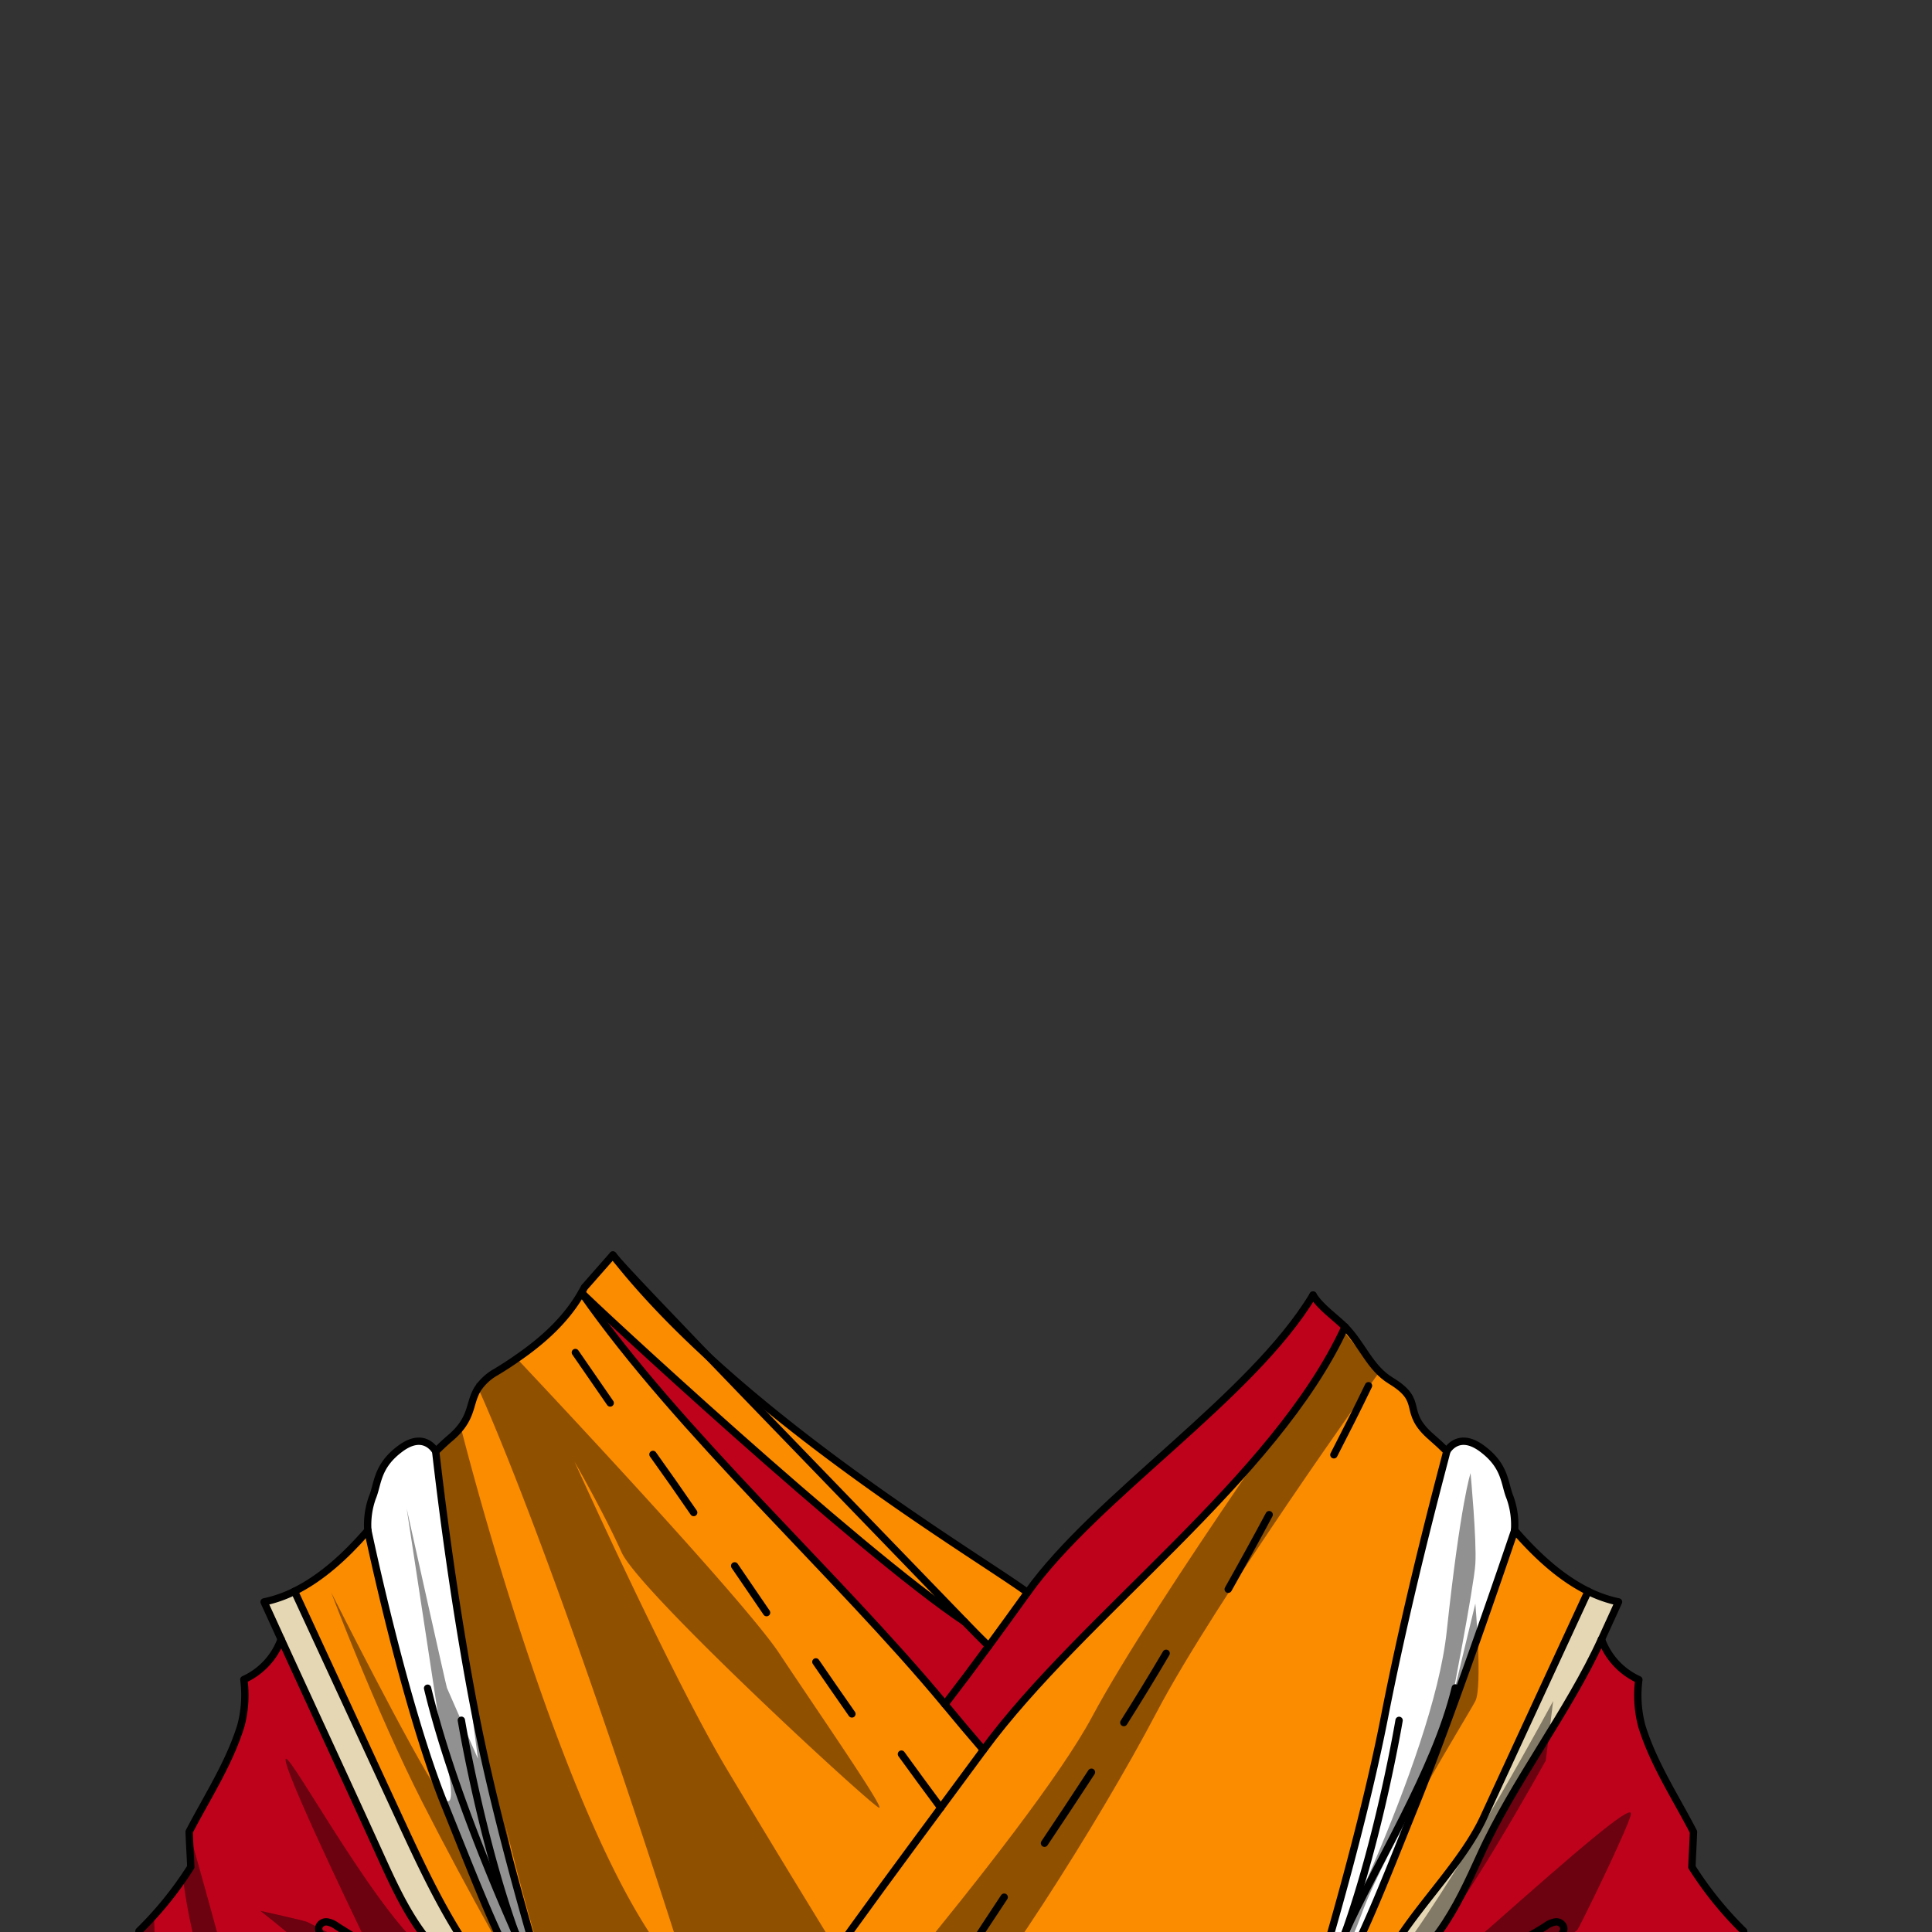 <svg xmlns="http://www.w3.org/2000/svg" viewBox="0 0 432 432">
  <rect x="0" y="0" width="432" height="432" fill="#333333" stroke="none"/>
  <defs>
    <style>.BUNTAI_OTTER_OUTFIT_BUNTAI_OTTER_OUTFIT_16_cls-1{isolation:isolate;}.BUNTAI_OTTER_OUTFIT_BUNTAI_OTTER_OUTFIT_16_cls-2{fill:#fb8c00;}.BUNTAI_OTTER_OUTFIT_BUNTAI_OTTER_OUTFIT_16_cls-3{fill:#fff;}.BUNTAI_OTTER_OUTFIT_BUNTAI_OTTER_OUTFIT_16_cls-4{fill:#be021b;}.BUNTAI_OTTER_OUTFIT_BUNTAI_OTTER_OUTFIT_16_cls-5{fill:#e5d7b4;}.BUNTAI_OTTER_OUTFIT_BUNTAI_OTTER_OUTFIT_16_cls-6{fill:none;stroke:#000;stroke-linecap:round;stroke-linejoin:round;stroke-width:1.64px;}.BUNTAI_OTTER_OUTFIT_BUNTAI_OTTER_OUTFIT_16_cls-7{opacity:0.43;mix-blend-mode:multiply;}</style>
  </defs>
  <g class="BUNTAI_OTTER_OUTFIT_BUNTAI_OTTER_OUTFIT_16_cls-1">
    <g id="outfit">
      <path class="BUNTAI_OTTER_OUTFIT_BUNTAI_OTTER_OUTFIT_16_cls-2" d="M229.75,356.09q-4.31,6-8.7,12c-1.73-1.7-3.5-3.49-5.29-5.35-29.54-30.62-76.21-78.58-78.58-81.91C165.05,316.45,219.29,348.33,229.75,356.09Z" />
      <path class="BUNTAI_OTTER_OUTFIT_BUNTAI_OTTER_OUTFIT_16_cls-2" d="M137.18,280.8c2.37,3.33,49,51.29,78.58,81.91-23.75-15.81-84.19-71.87-85.68-73.62l0,0c.23-.39.45-.8.66-1.21l6.35-7.22.07.1A.35.35,0,0,1,137.18,280.8Z" />
      <path class="BUNTAI_OTTER_OUTFIT_BUNTAI_OTTER_OUTFIT_16_cls-3" d="M337.66,334.87c-1.34-3.13-.91-7-6.31-11s-7.85.64-7.85.64v0c-.08.72-8.1,29.62-13.91,59.34-5.77,29.52-17.21,65.91-17.65,67.32.33-.64,4-8,8.73-18.73a95.73,95.73,0,0,1-8.73,18.74h0s0,0,0,0a11.49,11.49,0,0,0,1.85-1.36c7.27-6.49,14.49-25.91,22.8-46.44,9-22.29,22.11-61.24,22.11-61.24A18.13,18.13,0,0,0,337.66,334.87Z" />
      <path class="BUNTAI_OTTER_OUTFIT_BUNTAI_OTTER_OUTFIT_16_cls-3" d="M115.33,432.45c4.73,10.7,8.4,18.09,8.73,18.73-.44-1.41-11.87-37.8-17.65-67.32-5.81-29.72-8.87-58.62-9-59.34v0s-2.45-4.62-7.85-.64-5,7.88-6.31,11a18,18,0,0,0-1,7.31s8.13,38.95,17.14,61.24c8.6,21.24,16,41.26,23.54,47.05a10.32,10.32,0,0,0,1.11.75,0,0,0,0,0,0,0A95.83,95.83,0,0,1,115.33,432.45Z" />
      <path class="BUNTAI_OTTER_OUTFIT_BUNTAI_OTTER_OUTFIT_16_cls-2" d="M355.11,355.82q-11.7,25.32-23.4,50.64c-4.31,9.29-13.59,18.63-19.07,27.2a81.35,81.35,0,0,1-12.89,15.83c-1.88.56-3.78,1.08-5.68,1.58l-.29-1.21c7.27-6.49,14.49-25.91,22.8-46.44,9-22.29,22.11-61.24,22.11-61.24l.43.49C343.74,347.93,349,352.85,355.11,355.82Z" />
      <path class="BUNTAI_OTTER_OUTFIT_BUNTAI_OTTER_OUTFIT_16_cls-2" d="M323.5,324.51h0c-.08.72-8.1,29.63-13.91,59.35-5.77,29.51-17.21,65.9-17.65,67.31v0s0,0,0,0a10.92,10.92,0,0,0,1.85-1.36l.29,1.21c1.9-.5,3.8-1,5.68-1.58l.37-.11.36,1.29v9.09l4.51,4.17,3.43,12.69H106.86l3-7.27,2.4-5.49.45-1,.16-.51,3.24-10.09.33-1h0q-2.5-1.58-4.93-3.25c1.58.52,3.17,1,4.76,1.51h0c1.64.48,3.3.95,5,1.38l1.32.35.24-.43.19-.32.41.29a7,7,0,0,0,.7.46,0,0,0,0,0,0,0h0c0-.07-.07-.22-.13-.44-1.39-4.44-12-38.77-17.52-66.87-5.81-29.72-8.87-58.63-9-59.35h0L98,324c.89-.87,1.8-1.72,2.75-2.52a18.61,18.61,0,0,0,1.61-1.55c3.31-3.66,2.65-6.57,4.54-9.5a11.86,11.86,0,0,1,4-3.64c1.56-.94,3.11-1.93,4.63-3,5.72-3.92,11-8.62,14.48-14.72l0,0c21.91,31.4,56.92,62.71,81.21,92q4.25,5.16,8.6,10.2c22.06-30.05,65.2-60.53,80.87-94.61,3.89,4,5.55,9.2,10.26,12.05,7.79,4.73,2.19,6.72,9.17,12.7C321.34,322.41,322.44,323.44,323.5,324.51Z" />
      <path class="BUNTAI_OTTER_OUTFIT_BUNTAI_OTTER_OUTFIT_16_cls-2" d="M123,450.47l-.43.75c-2.1-.54-4.2-1.12-6.28-1.73h0a81.49,81.49,0,0,1-12.87-15.82c-5.49-8.57-9.8-17.91-14.1-27.2L65.85,355.82c6.07-3,11.38-7.89,16-13.15l.42-.49h0s8.13,38.95,17.14,61.24C108,424.66,115.44,444.68,123,450.47Z" />
      <path class="BUNTAI_OTTER_OUTFIT_BUNTAI_OTTER_OUTFIT_16_cls-4" d="M304.53,448c6.52-4.5,12.62-9.58,17.31-16.1,3.78-5.26,6.51-11.27,9.23-17.24,7.34-16.16,19.68-32,27-48.09a15.79,15.79,0,0,0,8.34,9,26.72,26.72,0,0,0,.65,10.32c2.61,8.39,7.56,16,11.57,23.71-.09,2.61-.26,5.27-.35,7.88a79.92,79.92,0,0,0,11.57,14.31c.14,5.15,0,10.64.16,15.8,2.73,3,5.45,5.64,8.18,8.6,1.49,1.62,3.66,2.38,5.57,3.39l2.52,17h-97.9L305,463.93l-4.51-4.17v-9.09l-.36-1.29Q302.32,448.71,304.53,448Z" />
      <path class="BUNTAI_OTTER_OUTFIT_BUNTAI_OTTER_OUTFIT_16_cls-4" d="M293.6,289.58c1.55,2.61,5,5,7.16,7.11-15.67,34.08-58.81,64.56-80.87,94.61q-4.37-5-8.6-10.2,5-6.48,9.76-13,4.41-5.94,8.7-12C245.12,334.56,279.92,312.37,293.6,289.58Z" />
      <path class="BUNTAI_OTTER_OUTFIT_BUNTAI_OTTER_OUTFIT_16_cls-4" d="M215.76,362.71c1.79,1.86,3.56,3.65,5.29,5.35q-4.81,6.57-9.76,13c-24.29-29.3-59.3-60.61-81.21-92C131.57,290.84,192,346.9,215.76,362.71Z" />
      <path class="BUNTAI_OTTER_OUTFIT_BUNTAI_OTTER_OUTFIT_16_cls-4" d="M116.07,452.23l-3.4,10.6-2.85,6.52-3,7.27H14.41l2.76-17c1.9-1,4.07-1.77,5.57-3.39,2.72-3,5.46-5.64,8.18-8.6.14-5.16,0-10.65.15-15.8a79.59,79.59,0,0,0,11.59-14.31c-.1-2.61-.28-5.27-.37-7.88,4-7.74,9-15.32,11.57-23.71a26.53,26.53,0,0,0,.66-10.32,15.8,15.8,0,0,0,8.34-9c7.35,16.07,14.74,31.93,22.07,48.08,2.72,6,5.45,12,9.23,17.24,4.69,6.52,10.79,11.6,17.3,16.09a0,0,0,0,0,0,0q2.43,1.68,4.93,3.25h0Z" />
      <path class="BUNTAI_OTTER_OUTFIT_BUNTAI_OTTER_OUTFIT_16_cls-5" d="M355.11,355.82q-11.7,25.32-23.4,50.64c-4.31,9.29-13.59,18.63-19.07,27.2a81.35,81.35,0,0,1-12.89,15.83l.37-.11q2.2-.67,4.41-1.41c6.52-4.5,12.62-9.58,17.31-16.1,3.78-5.26,6.51-11.27,9.23-17.24,7.34-16.16,19.68-32,27-48.09h0c1.26-2.78,2.54-5.55,3.8-8.34A28.29,28.29,0,0,1,355.11,355.82Z" />
      <path class="BUNTAI_OTTER_OUTFIT_BUNTAI_OTTER_OUTFIT_16_cls-5" d="M103.36,433.66c-5.49-8.57-9.8-17.91-14.1-27.2L65.85,355.82a28.29,28.29,0,0,1-6.8,2.37l3.81,8.35h0c7.35,16.07,14.74,31.93,22.07,48.08,2.72,6,5.45,12,9.23,17.24,4.69,6.52,10.79,11.6,17.3,16.09a0,0,0,0,0,0,0c1.58.52,3.17,1,4.76,1.51A81.49,81.49,0,0,1,103.36,433.66Z" />
      <path class="BUNTAI_OTTER_OUTFIT_BUNTAI_OTTER_OUTFIT_16_cls-6" d="M160.14,476.62c15.22-25.16,32.75-48.79,50.22-72.41,3.19-4.31,6.37-8.6,9.53-12.91,22.06-30.05,65.2-60.53,80.87-94.61" />
      <path class="BUNTAI_OTTER_OUTFIT_BUNTAI_OTTER_OUTFIT_16_cls-6" d="M130.08,289.09c21.91,31.4,56.92,62.71,81.21,92q4.25,5.16,8.6,10.2" />
      <path class="BUNTAI_OTTER_OUTFIT_BUNTAI_OTTER_OUTFIT_16_cls-6" d="M293.6,289.58c1.55,2.61,5,5,7.15,7.11,3.9,4,5.56,9.2,10.26,12.05,7.8,4.73,2.2,6.72,9.18,12.7,1.15,1,2.24,2,3.31,3.07" />
      <path class="BUNTAI_OTTER_OUTFIT_BUNTAI_OTTER_OUTFIT_16_cls-6" d="M299.75,449.49a81.35,81.35,0,0,0,12.89-15.83c5.48-8.57,14.76-17.91,19.07-27.2q11.69-25.32,23.4-50.64" />
      <path class="BUNTAI_OTTER_OUTFIT_BUNTAI_OTTER_OUTFIT_16_cls-6" d="M358.11,366.53c1.26-2.78,2.54-5.55,3.8-8.34a28.29,28.29,0,0,1-6.8-2.37c-6.07-3-11.37-7.89-16-13.15l-.43-.49" />
      <path class="BUNTAI_OTTER_OUTFIT_BUNTAI_OTTER_OUTFIT_16_cls-6" d="M304.53,448c6.52-4.5,12.62-9.58,17.31-16.1,3.78-5.26,6.51-11.27,9.23-17.24,7.34-16.16,19.68-32,27-48.09" />
      <path class="BUNTAI_OTTER_OUTFIT_BUNTAI_OTTER_OUTFIT_16_cls-6" d="M62.86,366.55a15.8,15.8,0,0,1-8.34,9,26.53,26.53,0,0,1-.66,10.32c-2.59,8.39-7.56,16-11.57,23.71.09,2.61.27,5.27.37,7.88A79.59,79.59,0,0,1,31.07,431.8c-.14,5.15,0,10.64-.15,15.8-2.72,3-5.46,5.64-8.18,8.6-1.5,1.62-3.67,2.38-5.57,3.39l-2.76,17H406.32l-2.52-17c-1.91-1-4.08-1.77-5.57-3.39-2.73-3-5.45-5.64-8.18-8.6-.15-5.16,0-10.65-.16-15.8a79.92,79.92,0,0,1-11.57-14.31c.09-2.61.26-5.27.35-7.88-4-7.74-9-15.32-11.57-23.71a26.72,26.72,0,0,1-.65-10.32,15.79,15.79,0,0,1-8.34-9h0" />
      <path class="BUNTAI_OTTER_OUTFIT_BUNTAI_OTTER_OUTFIT_16_cls-6" d="M327.28,447.25c5.36-4.6,15.68-9.19,21-13.79.76-.66,1.61-1.58,1.34-2.58a1.7,1.7,0,0,0-1.85-1.13,4.78,4.78,0,0,0-2.14.94c-11.36,7.24-28.49,13.06-41.13,17.28q-2.2.73-4.41,1.41l-.37.11c-1.88.56-3.78,1.08-5.68,1.58-.2.05-.39.11-.59.15" />
      <path class="BUNTAI_OTTER_OUTFIT_BUNTAI_OTTER_OUTFIT_16_cls-6" d="M291.94,451.18c.44-1.41,11.88-37.8,17.65-67.32,5.81-29.72,13.83-58.62,13.91-59.34v0s2.45-4.62,7.85-.64,5,7.88,6.31,11a18.13,18.13,0,0,1,1,7.31" />
      <path class="BUNTAI_OTTER_OUTFIT_BUNTAI_OTTER_OUTFIT_16_cls-6" d="M325.4,377.42c-4.43,18.48-18.11,40-24.73,55-4.73,10.7-8.4,18.09-8.73,18.73h0" />
      <path class="BUNTAI_OTTER_OUTFIT_BUNTAI_OTTER_OUTFIT_16_cls-6" d="M338.69,342.18s-13.11,38.95-22.11,61.24c-8.31,20.53-15.53,39.95-22.8,46.44a11.49,11.49,0,0,1-1.85,1.36s0,0,0,0h0a95.73,95.73,0,0,0,8.73-18.74c7.81-21.69,12.18-47.8,12.18-47.8" />
      <path class="BUNTAI_OTTER_OUTFIT_BUNTAI_OTTER_OUTFIT_16_cls-6" d="M97.46,324.51,98,324c.89-.87,1.8-1.72,2.75-2.52a18.61,18.61,0,0,0,1.61-1.55c3.31-3.66,2.65-6.57,4.54-9.5a11.86,11.86,0,0,1,4-3.64c1.56-.94,3.11-1.93,4.63-3,5.72-3.92,11-8.62,14.48-14.72.23-.39.45-.8.66-1.21l6.35-7.22" />
      <path class="BUNTAI_OTTER_OUTFIT_BUNTAI_OTTER_OUTFIT_16_cls-6" d="M221.05,368.06c-1.73-1.7-3.5-3.49-5.29-5.35-29.54-30.62-76.21-78.58-78.58-81.91" />
      <path class="BUNTAI_OTTER_OUTFIT_BUNTAI_OTTER_OUTFIT_16_cls-6" d="M65.85,355.82c6.07-3,11.38-7.89,16-13.15l.42-.49" />
      <path class="BUNTAI_OTTER_OUTFIT_BUNTAI_OTTER_OUTFIT_16_cls-6" d="M116.23,449.48a81.49,81.49,0,0,1-12.87-15.82c-5.49-8.57-9.8-17.91-14.1-27.2L65.85,355.82a28.29,28.29,0,0,1-6.8,2.37l3.81,8.35h0c7.35,16.07,14.74,31.93,22.07,48.08,2.72,6,5.45,12,9.23,17.24,4.69,6.52,10.79,11.6,17.3,16.09" />
      <path class="BUNTAI_OTTER_OUTFIT_BUNTAI_OTTER_OUTFIT_16_cls-6" d="M122.53,451.22c-2.1-.54-4.2-1.12-6.28-1.73h0c-1.59-.48-3.18-1-4.76-1.51a0,0,0,0,1,0,0A164,164,0,0,1,75.3,430.69a4.8,4.8,0,0,0-2.12-.94,1.71,1.71,0,0,0-1.87,1.13c-.27,1,.58,1.92,1.35,2.58l16.06,13.79" />
      <path class="BUNTAI_OTTER_OUTFIT_BUNTAI_OTTER_OUTFIT_16_cls-6" d="M124.06,451.18c-.44-1.41-11.87-37.8-17.65-67.32-5.81-29.72-8.87-58.62-9-59.34v0s-2.45-4.62-7.85-.64-5,7.88-6.31,11a18,18,0,0,0-1,7.31s8.13,38.95,17.14,61.24c8.6,21.24,16,41.26,23.54,47.05" />
      <path class="BUNTAI_OTTER_OUTFIT_BUNTAI_OTTER_OUTFIT_16_cls-6" d="M123,450.47a10.32,10.32,0,0,0,1.11.75,0,0,0,0,0,0,0s0,0,0,0c-.33-.64-4-8-8.73-18.73-6.63-15-15.34-36.55-19.77-55" />
      <path class="BUNTAI_OTTER_OUTFIT_BUNTAI_OTTER_OUTFIT_16_cls-6" d="M103.16,384.65s4.35,26.11,12.17,47.8a95.83,95.83,0,0,0,8.73,18.75" />
      <path class="BUNTAI_OTTER_OUTFIT_BUNTAI_OTTER_OUTFIT_16_cls-6" d="M293.6,289.58c-13.68,22.79-48.48,45-63.85,66.51q-4.31,6-8.7,12-4.81,6.57-9.76,13" />
      <path class="BUNTAI_OTTER_OUTFIT_BUNTAI_OTTER_OUTFIT_16_cls-6" d="M137.06,280.62l.07.1a.35.35,0,0,1,.05.08c27.87,35.65,82.11,67.53,92.57,75.29" />
      <path class="BUNTAI_OTTER_OUTFIT_BUNTAI_OTTER_OUTFIT_16_cls-6" d="M130.05,289.05l0,0c1.49,1.75,61.93,57.81,85.68,73.62" />
      <path class="BUNTAI_OTTER_OUTFIT_BUNTAI_OTTER_OUTFIT_16_cls-6" d="M224.54,424.21q-4.44,6.68-8.78,13.4" />
      <path class="BUNTAI_OTTER_OUTFIT_BUNTAI_OTTER_OUTFIT_16_cls-6" d="M244.05,396.27q-5.22,8-10.5,15.88" />
      <path class="BUNTAI_OTTER_OUTFIT_BUNTAI_OTTER_OUTFIT_16_cls-6" d="M260.75,369.68q-4.61,7.83-9.46,15.49" />
      <path class="BUNTAI_OTTER_OUTFIT_BUNTAI_OTTER_OUTFIT_16_cls-6" d="M283.79,338.68q-4.49,8.4-9.16,16.68" />
      <path class="BUNTAI_OTTER_OUTFIT_BUNTAI_OTTER_OUTFIT_16_cls-6" d="M306,309.85c-2.5,5.19-5.1,10.33-7.74,15.45" />
      <path class="BUNTAI_OTTER_OUTFIT_BUNTAI_OTTER_OUTFIT_16_cls-6" d="M201.56,392.22c2.9,4,5.82,8,8.8,12" />
      <path class="BUNTAI_OTTER_OUTFIT_BUNTAI_OTTER_OUTFIT_16_cls-6" d="M182.43,371.6q4,5.83,8.06,11.64" />
      <path class="BUNTAI_OTTER_OUTFIT_BUNTAI_OTTER_OUTFIT_16_cls-6" d="M164.27,350.13c2.39,3.48,4.76,7,7.14,10.46" />
      <path class="BUNTAI_OTTER_OUTFIT_BUNTAI_OTTER_OUTFIT_16_cls-6" d="M146,325.21c3.07,4.28,6.1,8.61,9.11,13" />
      <path class="BUNTAI_OTTER_OUTFIT_BUNTAI_OTTER_OUTFIT_16_cls-6" d="M128.65,302.42l7.79,11.29" />
      <g class="BUNTAI_OTTER_OUTFIT_BUNTAI_OTTER_OUTFIT_16_cls-7">
        <path d="M293.48,446.19s26.89-52.36,30-81.32,5.34-35.47,5.34-35.47,1.41,15.11,1.07,20.32-5.48,31.56-5.48,31.56l5.48-22.72s1.62,18.64,0,21.8S310,412.79,304.45,428,293.48,446.19,293.48,446.19Z" />
        <path d="M299.11,449.49s14.83-1.51,34-18.45,31.93-28,31.57-25.41-11.65,25.67-12,25.93-25.32,19.51-25.32,19.51l25.32-8.69-15.75,13.94s-4.17,1.83-11.28,1.7-15.08,0-15.08,0L326,477.3l-17.54-.68-5.08-14.22-2.86-2Z" />
        <path d="M139,347.12c-3.85-8.58-10.15-19.62-10.54-20.3.65,1.46,21.8,48.26,34.07,68.78,12.47,20.85,25,41.17,25,41.17l-26.91,39-30.36.88-23.46.68.27-.68,5.09-12.76.61-1.54,4.49-11.25,3.89-.2,1.56-.08.6,0,.4,0h.16l1.32-.07S111,411.12,101.1,348.11C99.16,332.89,98.36,326.57,98,324c.89-.87,1.8-1.72,2.75-2.52a18.61,18.61,0,0,0,1.61-1.55l.78-.38s25.19,100.4,51.15,123.76C125.67,353,109.77,316.66,106.92,310.39c-.3-.68-.46-1-.46-1l9.11-5.61s50.23,53.2,58.64,65.87,23.38,34.32,22.4,34.57S143,356,139,347.12Z" />
        <path d="M308.26,307s-36.62,51.08-49.61,75.83S220.62,447,208,459.76s-26,16.86-26,16.86l-11,.68s59.27-67.36,73.2-93.43,56.54-85.75,56.54-85.75Z" />
        <path d="M31.07,431.8l-.56,20.47S38.88,471,42.74,475.74c-8.09-18.08-8.29-47.4-8.29-47.4Z" />
        <path d="M42.29,409.61l.22.79c1.3,4.57,7.84,27.71,10.16,37.57,2.57,11,3.31,16,3.31,16S47.7,447.2,44.94,439a110.56,110.56,0,0,1-4-19l2.32-2.07Z" />
        <path d="M120.35,449.6c-2.39-3-15.65-26.46-25.94-46.68s-20.35-46.83-20.35-46.83,18.22,36.18,24,44.59.79-11.41.79-11.41l-7.91-51.93s8.83,39.7,9,40.08,6.93,15.83,6.93,15.83l-3.43-25.84-3.86-32.07s15.88,91.6,20.81,103.68,3.68,12.16,3.68,12.16Z" />
        <path d="M114.69,450.12s-8.15-3.7-20.28-14.45-31.63-47.5-30.52-41.83,19.49,43.39,19.49,43.39-14-7.17-14.71-7.49-10.48-2.48-10.48-2.48,13,10.07,21,18.51,13.43,11,13.43,11l-1.11,5.86-3.83,14,19.22.68Z" />
        <path d="M313.63,435.86c13.68-18.34,33.66-55.5,33.66-55.5l-1.65,13.29s-19.88,36-28,43.33-19.26,11-19.26,11S305.81,446.35,313.63,435.86Z" />
      </g>
    </g>
  </g>
</svg>